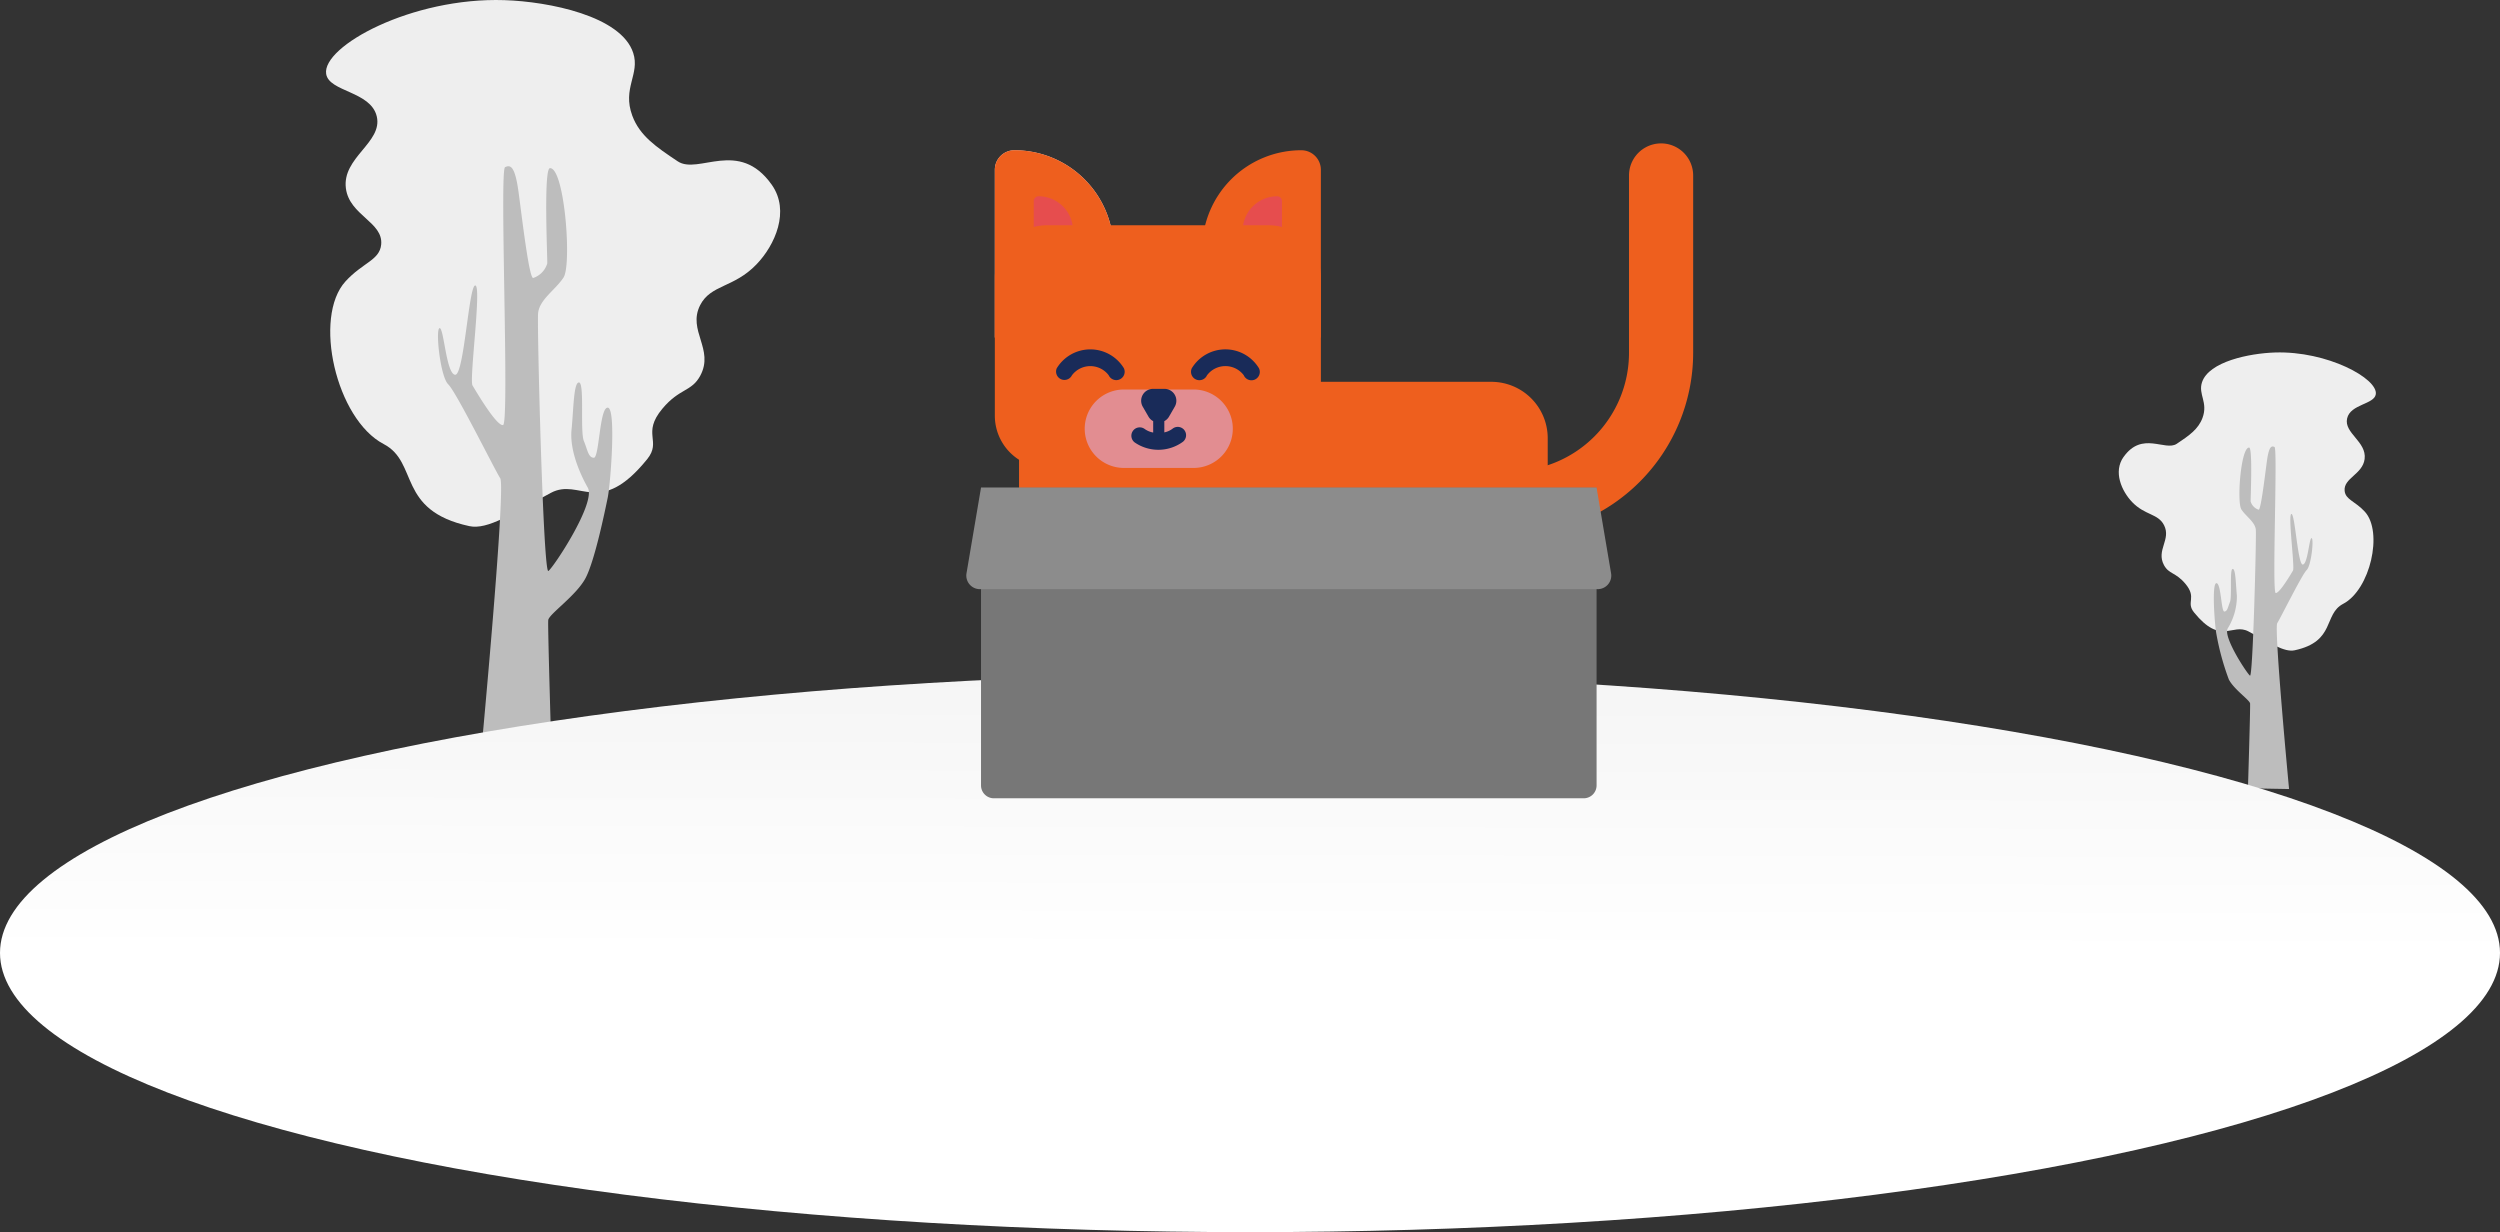 <svg xmlns="http://www.w3.org/2000/svg" xmlns:xlink="http://www.w3.org/1999/xlink" width="376.414" height="185.519" viewBox="0 0 376.414 185.519">
  <rect x="0" y="0" width="376.414" height="185.519" fill="#333333" stroke="none"/>
  <defs>
    <clipPath id="clip-path">
      <rect id="Rectangle_1424" data-name="Rectangle 1424" width="308.64" height="120.196" fill="none"/>
    </clipPath>
    <clipPath id="clip-path-2">
      <path id="Path_22655" data-name="Path 22655" d="M284.715,66.145v6.613a.729.729,0,0,0,.729.729H289.9a.729.729,0,0,0,.729-.729V61.686a.729.729,0,0,0-.729-.729,5.188,5.188,0,0,0-5.188,5.188" transform="translate(-284.715 -60.957)" fill="none"/>
    </clipPath>
    <linearGradient id="linear-gradient" x1="-9.716" y1="9.065" x2="-9.681" y2="9.065" gradientUnits="objectBoundingBox">
      <stop offset="0" stop-color="#a50404"/>
      <stop offset="1" stop-color="#e64d4e"/>
    </linearGradient>
    <clipPath id="clip-path-4">
      <path id="Path_22657" data-name="Path 22657" d="M219.818,61.686V72.758a.729.729,0,0,0,.73.729h4.459a.729.729,0,0,0,.729-.729V66.145a5.188,5.188,0,0,0-5.188-5.188.729.729,0,0,0-.73.729" transform="translate(-219.818 -60.957)" fill="none"/>
    </clipPath>
    <linearGradient id="linear-gradient-2" x1="-13.787" y1="6.866" x2="-13.724" y2="6.866" xlink:href="#linear-gradient"/>
    <linearGradient id="linear-gradient-3" x1="0.516" y1="-1.345" x2="0.5" y2="0.5" gradientUnits="objectBoundingBox">
      <stop offset="0" stop-color="#b0b0b0"/>
      <stop offset="0.08" stop-color="#ddd"/>
      <stop offset="1" stop-color="#fff"/>
    </linearGradient>
  </defs>
  <g id="Group_38684" data-name="Group 38684" transform="translate(36.775)">
    <g id="Group_38675" data-name="Group 38675" transform="translate(12.312)">
      <g id="Group_38674" data-name="Group 38674" clip-path="url(#clip-path)">
        <path id="Path_22647" data-name="Path 22647" d="M67.109,27.81c2.8,3.957.49,9.107-2.3,12-3.425,3.562-6.9,3.012-8.49,6.162-1.915,3.806,2.162,6.605.035,10.585-1.306,2.445-3.1,1.863-5.7,4.967-3.164,3.781-.062,4.856-2.306,7.623-7.211,8.888-10.1,2.723-14.49,5.059-5.691,3.029-9.5,5.616-12.283,5.01-10.949-2.381-7.576-9.58-12.891-12.354C1.511,63.117-2,47.774,2.932,42.367c2.581-2.831,5.133-3.175,5.373-5.533.347-3.4-4.793-4.392-5.314-8.486C2.4,23.7,8.56,21.456,7.643,17.535,6.749,13.711.426,13.849.02,11.118-.595,6.976,12.9-.44,26.873.021,33.556.241,44.441,2.4,46.252,7.966c1.046,3.215-1.675,5.29-.142,9.443,1.115,3.02,3.582,4.709,6.849,6.885,3.1,2.067,9.2-3.485,14.149,3.516" transform="translate(0 0)" fill="#eee"/>
        <path id="Path_22648" data-name="Path 22648" d="M51.633,51.925c2.2-.111,3.319,14.549,2.044,16.472S50,71.738,49.846,73.836s.778,39.28,1.554,38.742,7.214-10.282,5.929-12.551-2.742-5.776-2.44-8.743.3-7.19,1.135-7.087.134,7.38.712,8.791.677,2.514,1.507,2.539.848-7.674,2.114-7.539.406,11.481-.03,13.581-1.923,9.352-3.3,12.022-5.546,5.469-5.648,6.379.567,22.564.567,22.564l-10.934.2s4.039-42.7,3.138-44.117S37.547,85.66,36.326,84.482s-1.952-8.367-1.308-8.471,1,6.907,2.343,7.021S39.424,69.468,40.4,69.589s-.943,14.19-.42,15.058,3.573,6.075,4.586,5.964-.557-38.4.312-38.831,1.522-.074,2.056,3.933,1.57,12.76,2.17,12.749a3.281,3.281,0,0,0,2.13-2.208c.031-.878-.575-14.279.4-14.328" transform="translate(-17.919 -26.606)" fill="#bdbdbd"/>
        <path id="Path_22649" data-name="Path 22649" d="M557.549,125.189c-1.584,2.241-.277,5.156,1.3,6.8,1.939,2.017,3.909,1.705,4.806,3.489,1.084,2.155-1.224,3.739-.02,5.993.739,1.384,1.754,1.055,3.224,2.812,1.792,2.141.035,2.75,1.306,4.316,4.083,5.032,5.718,1.542,8.2,2.864,3.222,1.715,5.377,3.18,6.954,2.837,6.2-1.348,4.29-5.424,7.3-6.995,4.067-2.123,6.053-10.81,3.262-13.871-1.462-1.6-2.906-1.8-3.042-3.133-.2-1.927,2.714-2.487,3.009-4.8.335-2.628-3.153-3.9-2.634-6.122.506-2.165,4.086-2.087,4.316-3.633.348-2.345-7.291-6.544-15.2-6.283-3.784.125-9.946,1.346-10.972,4.5-.592,1.821.949,2.995.08,5.347-.631,1.71-2.028,2.666-3.878,3.9-1.757,1.17-5.208-1.973-8.011,1.99" transform="translate(-286.904 -56.39)" fill="#eee"/>
        <path id="Path_22650" data-name="Path 22650" d="M591.669,138.843c-1.245-.063-1.879,8.237-1.158,9.326s2.08,1.891,2.169,3.08-.44,22.24-.879,21.935-4.084-5.821-3.356-7.106a9.243,9.243,0,0,0,1.382-4.95c-.171-1.68-.172-4.071-.643-4.013s-.076,4.179-.4,4.977-.383,1.424-.853,1.438-.48-4.345-1.2-4.269-.229,6.5.017,7.689a38.9,38.9,0,0,0,1.866,6.806c.777,1.512,3.14,3.1,3.2,3.612s-.321,12.775-.321,12.775l6.19.112s-2.286-24.173-1.776-24.978,3.739-7.335,4.431-8,1.105-4.737.74-4.8-.568,3.911-1.327,3.975-1.167-7.68-1.717-7.611.534,8.034.238,8.525-2.023,3.44-2.6,3.377.316-21.741-.176-21.985-.862-.042-1.164,2.226-.889,7.224-1.228,7.218a1.859,1.859,0,0,1-1.206-1.25c-.017-.5.326-8.085-.228-8.112" transform="translate(-302.116 -71.454)" fill="#bdbdbd"/>
        <path id="Path_22651" data-name="Path 22651" d="M349.9,103.56H337.75a4.83,4.83,0,0,1,0-9.659H349.9A17.835,17.835,0,0,0,367.72,76.086V49.371a4.83,4.83,0,1,1,9.66,0V76.086A27.506,27.506,0,0,1,349.9,103.56" transform="translate(-171.535 -22.949)" fill="#EE5F1E"/>
        <path id="Path_22652" data-name="Path 22652" d="M286.389,157.913H223.718a8.49,8.49,0,0,1-8.465-8.465v-22.39a8.49,8.49,0,0,1,8.465-8.465h62.671a8.49,8.49,0,0,1,8.465,8.465v22.39a8.49,8.49,0,0,1-8.465,8.465" transform="translate(-110.908 -61.104)" fill="#EE5F1E"/>
        <path id="Path_22653" data-name="Path 22653" d="M210.682,46.666h0a2.948,2.948,0,0,0-2.948,2.948V74.862h17.874V61.592a14.926,14.926,0,0,0-14.926-14.926" transform="translate(-107.034 -24.044)" fill="#f2dad4"/>
        <path id="Path_22654" data-name="Path 22654" d="M287.058,46.666h0a2.948,2.948,0,0,1,2.948,2.948V74.862H272.132V61.592a14.926,14.926,0,0,1,14.926-14.926" transform="translate(-140.214 -24.044)" fill="#EE5F1E"/>
      </g>
    </g>
    <g id="Group_38677" data-name="Group 38677" transform="translate(150.33 29.549)">
      <g id="Group_38676" data-name="Group 38676" clip-path="url(#clip-path-2)">
        <rect id="Rectangle_1425" data-name="Rectangle 1425" width="13.799" height="9.854" transform="translate(-4.036 11.057) rotate(-69.948)" fill="url(#linear-gradient)"/>
      </g>
    </g>
    <g id="Group_38679" data-name="Group 38679" transform="translate(12.312)">
      <g id="Group_38678" data-name="Group 38678" clip-path="url(#clip-path)">
        <path id="Path_22656" data-name="Path 22656" d="M210.682,46.666h0a2.948,2.948,0,0,0-2.948,2.948V74.862h17.874V61.592a14.926,14.926,0,0,0-14.926-14.926" transform="translate(-107.034 -24.044)" fill="#EE5F1E"/>
      </g>
    </g>
    <g id="Group_38681" data-name="Group 38681" transform="translate(118.871 29.549)">
      <g id="Group_38680" data-name="Group 38680" clip-path="url(#clip-path-4)">
        <rect id="Rectangle_1427" data-name="Rectangle 1427" width="7.665" height="13.253" transform="translate(-1.791 0.261) rotate(-8.306)" fill="url(#linear-gradient-2)"/>
      </g>
    </g>
    <ellipse id="Ellipse_371" data-name="Ellipse 371" cx="188.207" cy="42.046" rx="188.207" ry="42.046" transform="translate(-36.775 101.427)" fill="url(#linear-gradient-3)"/>
    <g id="Group_38683" data-name="Group 38683" transform="translate(12.312)">
      <g id="Group_38682" data-name="Group 38682" clip-path="url(#clip-path)">
        <path id="Path_22658" data-name="Path 22658" d="M248.959,106.505H215.6a7.866,7.866,0,0,1-7.866-7.866V77.833a7.866,7.866,0,0,1,7.866-7.866h33.36a7.866,7.866,0,0,1,7.866,7.866V98.639a7.866,7.866,0,0,1-7.866,7.866" transform="translate(-107.033 -36.05)" fill="#EE5F1E"/>
        <path id="Path_22659" data-name="Path 22659" d="M252.044,132.79H241.556a5.9,5.9,0,1,1,0-11.809h10.488a5.9,5.9,0,0,1,0,11.809" transform="translate(-121.418 -62.335)" fill="#e28d91"/>
        <path id="Path_22660" data-name="Path 22660" d="M235.812,113.149a1.259,1.259,0,0,1-1.146-.735,3.469,3.469,0,0,0-5.53,0,1.26,1.26,0,0,1-2.29-1.05,5.915,5.915,0,0,1,10.111,0,1.261,1.261,0,0,1-1.144,1.785" transform="translate(-116.822 -55.915)" fill="#192b59"/>
        <path id="Path_22661" data-name="Path 22661" d="M269.937,113.161a1.264,1.264,0,0,1-1.146-1.8,5.915,5.915,0,0,1,10.111,0,1.26,1.26,0,1,1-2.29,1.05,3.464,3.464,0,0,0-5.539.019,1.243,1.243,0,0,1-1.135.728" transform="translate(-138.433 -55.915)" fill="#192b59"/>
        <path id="Path_22662" data-name="Path 22662" d="M258.121,126.987a1.26,1.26,0,0,0-1.769-.214,3.043,3.043,0,0,1-1.244.56V125.64a1.772,1.772,0,0,0,.712-.687l.86-1.49a1.79,1.79,0,0,0-1.55-2.685h-1.72a1.79,1.79,0,0,0-1.551,2.685l.86,1.49a1.774,1.774,0,0,0,.712.687v1.714a3.1,3.1,0,0,1-1.274-.53,1.26,1.26,0,0,0-1.5,2.028,6.28,6.28,0,0,0,7.245-.1,1.26,1.26,0,0,0,.214-1.769" transform="translate(-128.888 -62.23)" fill="#192b59"/>
        <path id="Path_22663" data-name="Path 22663" d="M294.184,198.236h-88.8a1.942,1.942,0,0,1-1.941-1.942V151.462h92.683v44.832a1.942,1.942,0,0,1-1.942,1.942" transform="translate(-104.823 -78.04)" fill="#777"/>
        <path id="Path_22664" data-name="Path 22664" d="M293.941,166.748H200.921a2.045,2.045,0,0,1-2.017-2.387l2.185-12.9h92.682l2.185,12.9a2.045,2.045,0,0,1-2.017,2.387" transform="translate(-102.469 -78.04)" fill="#8c8c8c"/>
      </g>
    </g>
  </g>
</svg>
